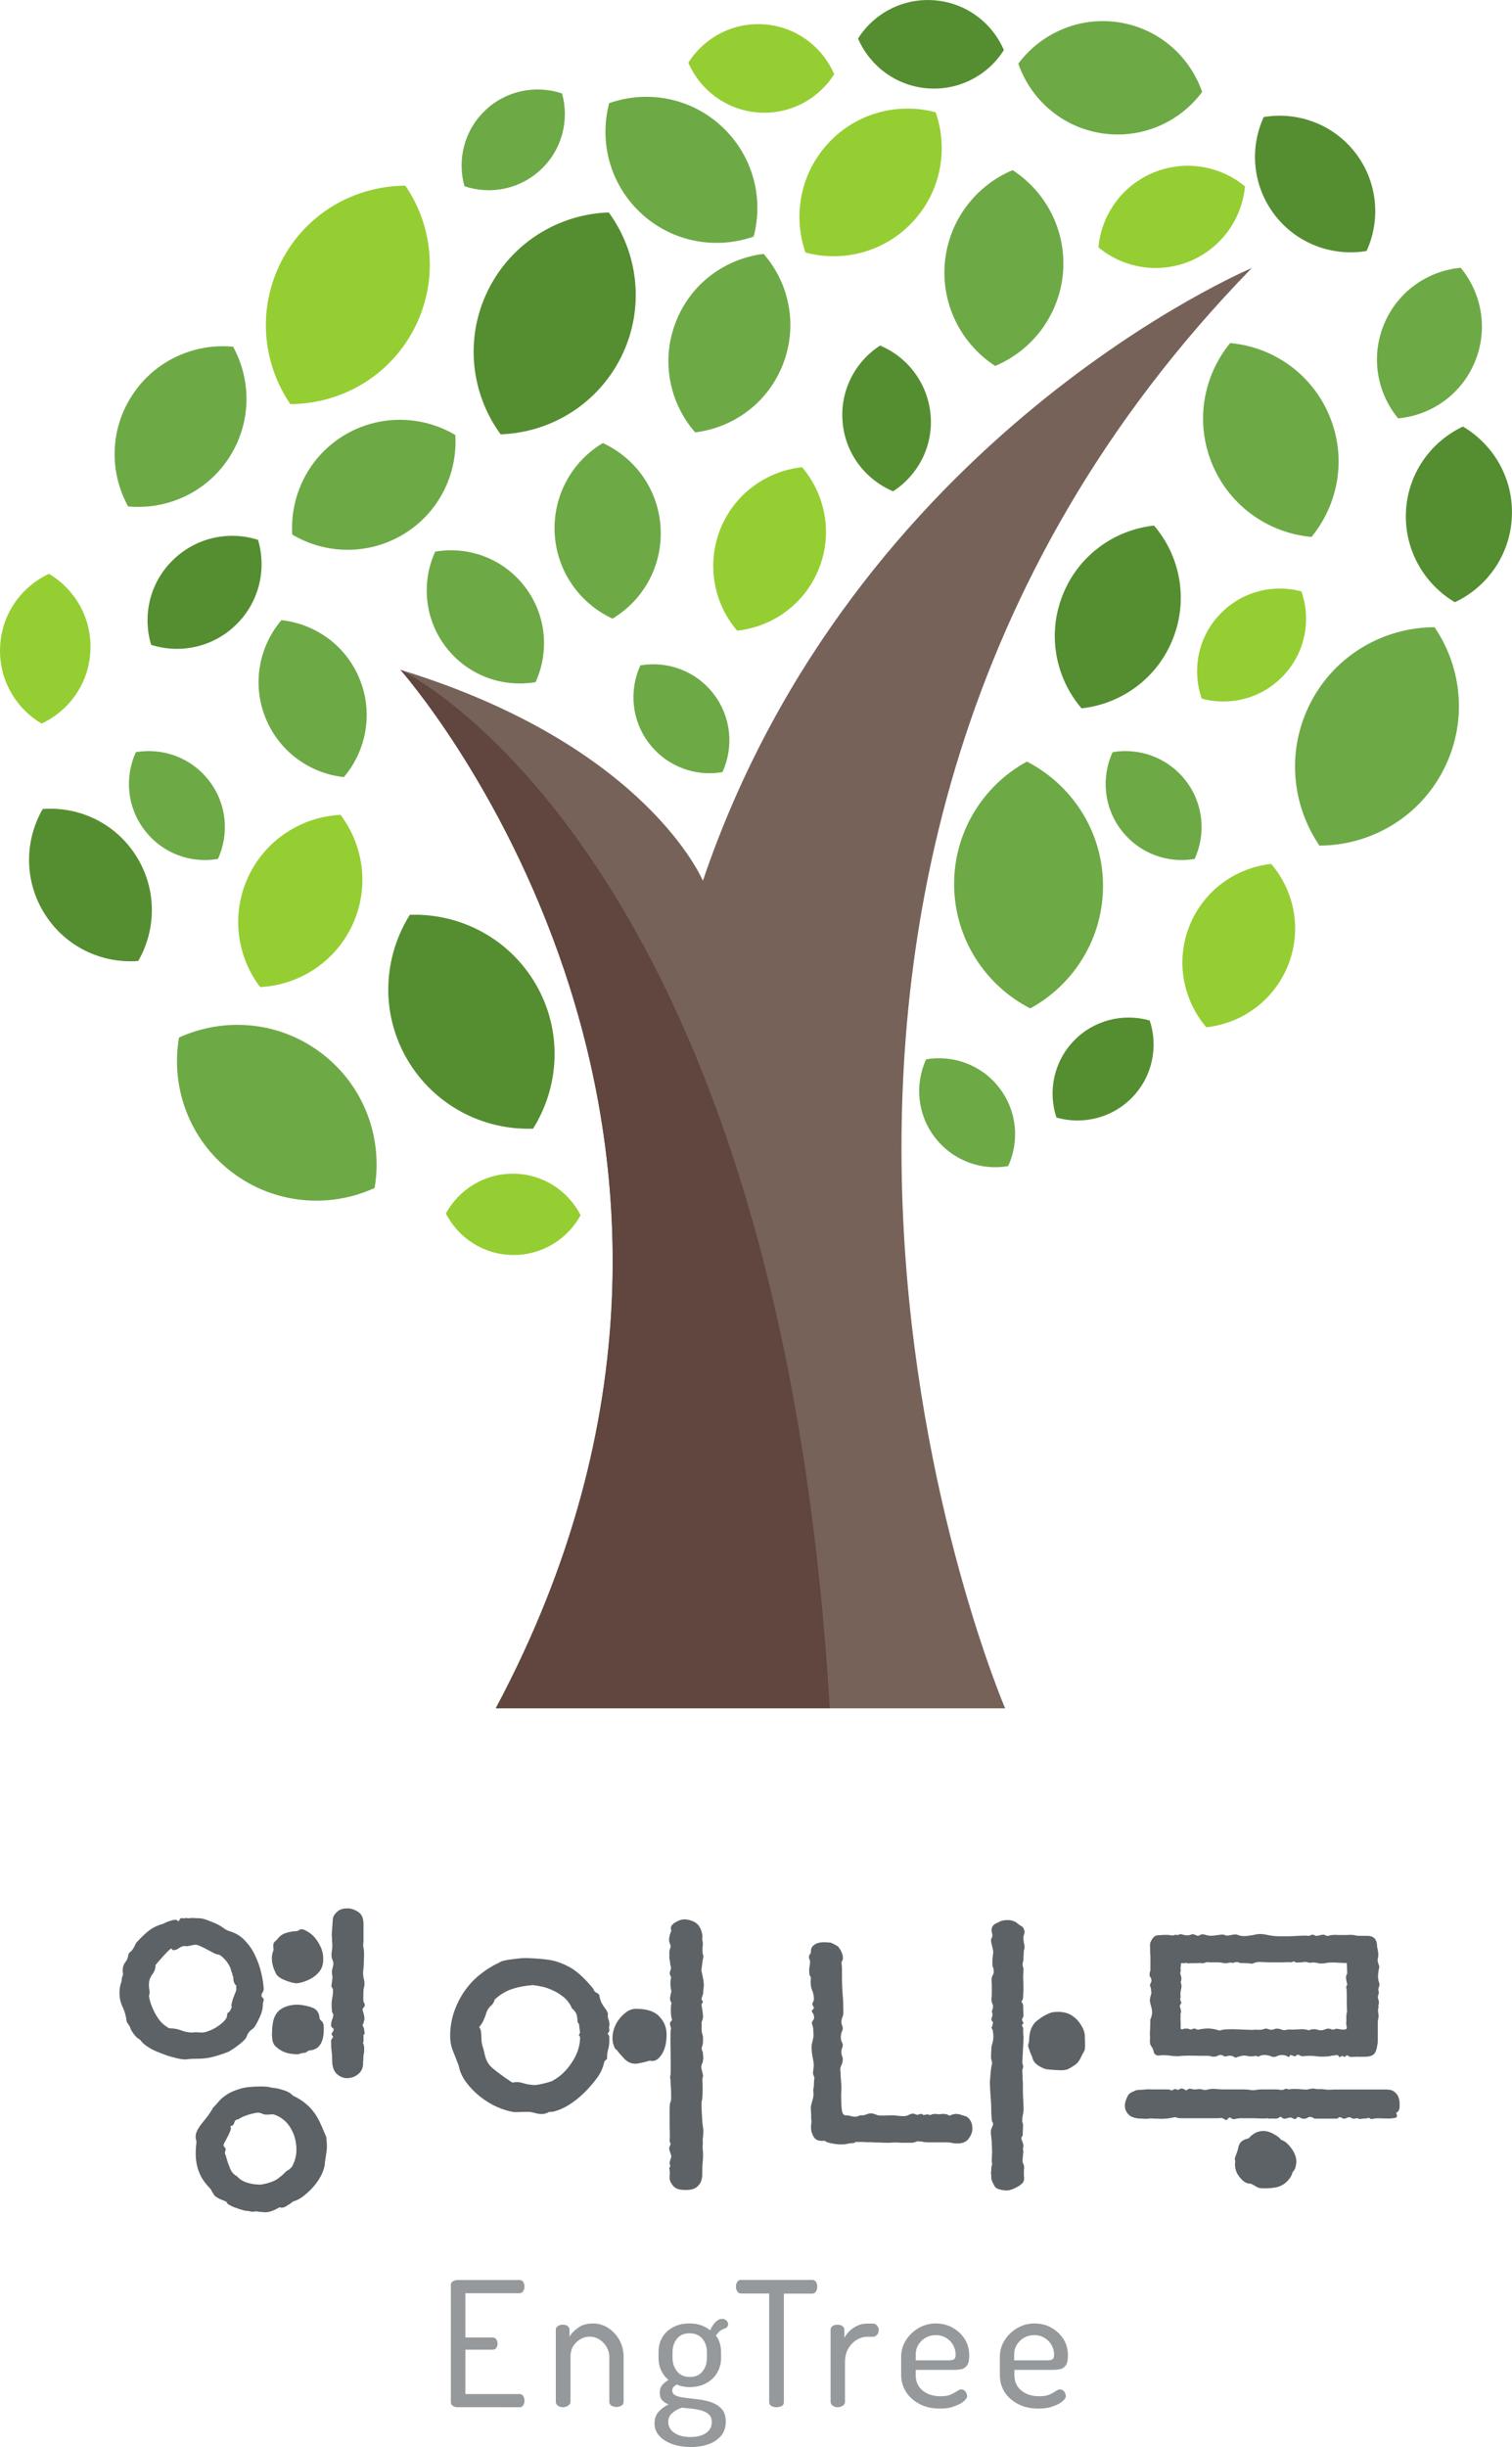 <?xml version="1.0" encoding="utf-8"?>
<!-- Generator: Adobe Illustrator 27.4.0, SVG Export Plug-In . SVG Version: 6.00 Build 0)  -->
<svg version="1.1" xmlns="http://www.w3.org/2000/svg" xmlns:xlink="http://www.w3.org/1999/xlink" x="0px" y="0px"
	 viewBox="0 0 109.06 176.46" style="enable-background:new 0 0 109.06 176.46;" xml:space="preserve">
<style type="text/css">
	.st0{fill:#FFFFFF;}
	.st1{fill:#77625A;}
	.st2{fill:#60463E;}
	.st3{fill:#6DAA46;}
	.st4{fill:#95CE32;}
	.st5{fill:#558E30;}
	.st6{fill:#95999B;}
	.st7{fill:#5C6266;}
	.st8{fill:#5B534F;}
	.st9{fill:#ADADAD;}
</style>
<g id="BACKGROUND">
	<rect x="-88.43" y="-275.99" class="st0" width="500" height="500"/>
</g>
<g id="OBJECTS">
	<g>
		<g>
			<path class="st1" d="M28.88,48.3c0,0,29.27,32.94,6.89,74.89h36.73c0,0-25.54-59.39,17.79-103.86c0,0-28.69,12.05-39.59,44.18
				C50.68,63.5,46.66,53.75,28.88,48.3z"/>
			<path class="st3" d="M20.3,44.72c-1.6,1.88-2.14,4.56-1.16,7.02c0.98,2.46,3.21,4.03,5.66,4.3c1.6-1.88,2.14-4.56,1.16-7.02
				C24.99,46.57,22.76,44.99,20.3,44.72z"/>
			<path class="st5" d="M91.15,8.44c-1.03,2.25-0.81,4.97,0.8,7.07c1.61,2.09,4.19,3,6.62,2.59c1.03-2.25,0.81-4.97-0.8-7.07
				C96.16,8.94,93.58,8.03,91.15,8.44z"/>
			<path class="st5" d="M83.24,37.9c-2.86,0.31-5.46,2.15-6.59,5.01c-1.14,2.86-0.51,5.98,1.36,8.17c2.86-0.31,5.46-2.15,6.59-5.01
				C85.74,43.2,85.11,40.08,83.24,37.9z"/>
			<path class="st3" d="M73.04,12.27c-2.65,1.11-4.61,3.62-4.89,6.68c-0.27,3.06,1.22,5.87,3.63,7.44c2.65-1.11,4.61-3.62,4.89-6.68
				C76.94,16.65,75.45,13.83,73.04,12.27z"/>
			<path class="st3" d="M73.45,4.59c0.89,2.57,3.14,4.58,6.01,5.02c2.88,0.44,5.62-0.79,7.25-2.98c-0.89-2.57-3.14-4.58-6.01-5.02
				C77.82,1.17,75.08,2.41,73.45,4.59z"/>
			<path class="st3" d="M43.94,7.44c-0.74,2.78,0.05,5.86,2.31,7.95c2.26,2.09,5.4,2.62,8.11,1.67c0.74-2.78-0.05-5.86-2.31-7.95
				C49.79,7.02,46.66,6.48,43.94,7.44z"/>
			<path class="st3" d="M80.25,54.24c-0.82,1.79-0.65,3.97,0.64,5.64c1.29,1.67,3.34,2.4,5.28,2.06c0.82-1.79,0.65-3.97-0.64-5.64
				C84.24,54.63,82.19,53.91,80.25,54.24z"/>
			<path class="st3" d="M40.54,6.74C38.67,6.11,36.52,6.51,35,7.96c-1.53,1.45-2.03,3.57-1.5,5.47c1.87,0.63,4.01,0.23,5.54-1.23
				C40.56,10.76,41.07,8.64,40.54,6.74z"/>
			<path class="st3" d="M46.19,47.98c-0.82,1.79-0.65,3.97,0.64,5.64c1.29,1.67,3.34,2.4,5.28,2.06c0.82-1.79,0.65-3.97-0.64-5.64
				C50.19,48.37,48.13,47.65,46.19,47.98z"/>
			<path class="st3" d="M31.39,39.78c-1,2.19-0.79,4.85,0.78,6.89c1.57,2.04,4.08,2.93,6.46,2.52c1-2.19,0.79-4.85-0.78-6.89
				C36.28,40.26,33.77,39.37,31.39,39.78z"/>
			<path class="st4" d="M32.16,87.51c0.9,1.75,2.71,2.97,4.82,2.99c2.11,0.03,3.95-1.14,4.9-2.87c-0.9-1.75-2.71-2.97-4.82-2.99
				C34.95,84.61,33.1,85.78,32.16,87.51z"/>
			<path class="st3" d="M66.8,76.39c-0.82,1.79-0.65,3.97,0.64,5.64c1.29,1.67,3.34,2.4,5.28,2.06c0.82-1.79,0.65-3.97-0.64-5.64
				C70.8,76.78,68.74,76.06,66.8,76.39z"/>
			<path class="st3" d="M9.8,54.24c-0.82,1.79-0.65,3.97,0.64,5.64c1.28,1.67,3.34,2.4,5.28,2.06c0.82-1.79,0.65-3.97-0.64-5.64
				S11.75,53.91,9.8,54.24z"/>
			<path class="st5" d="M3.08,58.34c-1.31,2.27-1.36,5.18,0.14,7.56c1.49,2.38,4.13,3.6,6.75,3.4c1.31-2.27,1.36-5.18-0.14-7.56
				C8.34,59.36,5.7,58.14,3.08,58.34z"/>
			<path class="st5" d="M82.93,73.59c-1.89-0.54-4.02-0.05-5.48,1.47c-1.46,1.52-1.87,3.66-1.25,5.53c1.89,0.54,4.02,0.05,5.48-1.47
				C83.14,77.61,83.55,75.46,82.93,73.59z"/>
			<path class="st5" d="M10.9,46.5c2.09,0.67,4.47,0.18,6.14-1.46c1.67-1.64,2.2-4.01,1.57-6.11c-2.09-0.67-4.47-0.18-6.14,1.46
				C10.79,42.03,10.27,44.39,10.9,46.5z"/>
			<path class="st4" d="M3,52.18c1.99-0.93,3.41-2.89,3.52-5.24c0.12-2.34-1.1-4.44-2.99-5.56c-1.99,0.93-3.41,2.89-3.52,5.24
				C-0.11,48.96,1.11,51.06,3,52.18z"/>
			<path class="st3" d="M44.18,44.61c2.21-1.32,3.62-3.79,3.47-6.54c-0.15-2.75-1.83-5.05-4.17-6.12c-2.21,1.32-3.62,3.79-3.47,6.54
				C40.17,41.24,41.85,43.54,44.18,44.61z"/>
			<path class="st5" d="M104.94,43.43c2.33-1.1,3.99-3.41,4.11-6.16c0.13-2.75-1.31-5.2-3.53-6.51c-2.33,1.1-3.99,3.41-4.11,6.16
				C101.29,39.67,102.73,42.12,104.94,43.43z"/>
			<path class="st3" d="M94.6,38.72c1.95-2.38,2.56-5.73,1.28-8.76c-1.27-3.03-4.09-4.95-7.15-5.22c-1.95,2.38-2.56,5.73-1.28,8.76
				C88.72,36.53,91.54,38.45,94.6,38.72z"/>
			<path class="st4" d="M87.01,74.08c2.56-0.28,4.88-1.92,5.9-4.48c1.02-2.56,0.45-5.35-1.22-7.3c-2.56,0.28-4.88,1.92-5.9,4.48
				C84.78,69.33,85.34,72.12,87.01,74.08z"/>
			<path class="st4" d="M53.17,45.48c2.56-0.28,4.88-1.92,5.9-4.48c1.02-2.56,0.45-5.35-1.22-7.31c-2.56,0.28-4.88,1.92-5.9,4.48
				C50.94,40.74,51.5,43.53,53.17,45.48z"/>
			<path class="st3" d="M74.31,72.72c3.17-1.73,5.3-5.11,5.25-8.97c-0.05-3.86-2.28-7.18-5.49-8.83c-3.17,1.73-5.3,5.11-5.25,8.97
				C68.88,67.75,71.1,71.07,74.31,72.72z"/>
			<path class="st5" d="M36.11,31.32c3.61-0.12,7.03-2.18,8.73-5.65c1.69-3.47,1.2-7.44-0.93-10.35c-3.61,0.12-7.03,2.18-8.73,5.65
				C33.49,24.44,33.98,28.41,36.11,31.32z"/>
			<path class="st4" d="M18.76,71.18c2.78-0.14,5.39-1.77,6.65-4.46c1.26-2.7,0.83-5.74-0.85-7.96c-2.78,0.14-5.39,1.77-6.65,4.46
				S17.08,68.96,18.76,71.18z"/>
			<path class="st3" d="M95.17,60.98c3.61-0.01,7.1-1.95,8.9-5.37c1.8-3.42,1.44-7.4-0.6-10.38c-3.61,0.01-7.1,1.95-8.9,5.37
				C92.77,54.02,93.14,58,95.17,60.98z"/>
			<path class="st4" d="M20.94,29.14c3.61-0.01,7.1-1.95,8.9-5.37c1.8-3.42,1.44-7.4-0.6-10.38c-3.61,0.01-7.1,1.95-8.9,5.37
				C18.54,22.18,18.9,26.16,20.94,29.14z"/>
			<path class="st3" d="M27.02,85.67c0.61-3.56-0.72-7.33-3.78-9.68c-3.06-2.36-7.04-2.67-10.33-1.17
				c-0.61,3.56,0.72,7.33,3.78,9.68C19.75,86.85,23.74,87.17,27.02,85.67z"/>
			<path class="st5" d="M38.45,81.39c1.92-3.06,2.14-7.05,0.21-10.39s-5.49-5.16-9.1-5.03c-1.92,3.06-2.14,7.05-0.21,10.39
				C31.29,79.7,34.84,81.52,38.45,81.39z"/>
			<path class="st4" d="M49.65,4.52c0.85,1.97,2.73,3.41,5.01,3.59c2.28,0.18,4.37-0.95,5.51-2.76c-0.85-1.97-2.73-3.41-5.01-3.59
				C52.88,1.58,50.8,2.71,49.65,4.52z"/>
			<path class="st5" d="M61.89,2.78c0.85,1.97,2.73,3.41,5.01,3.59c2.28,0.18,4.37-0.95,5.51-2.76c-0.85-1.97-2.73-3.41-5.01-3.59
				C65.12-0.16,63.03,0.97,61.89,2.78z"/>
			<path class="st5" d="M64.42,35.43c1.8-1.17,2.91-3.26,2.7-5.54s-1.67-4.15-3.64-4.97c-1.8,1.16-2.91,3.26-2.7,5.54
				C60.98,32.74,62.45,34.6,64.42,35.43z"/>
			<path class="st4" d="M79.23,17.84c1.79,1.48,4.32,1.94,6.61,0.99c2.29-0.96,3.75-3.08,3.96-5.39c-1.79-1.48-4.32-1.94-6.61-0.99
				C80.89,13.41,79.44,15.53,79.23,17.84z"/>
			<path class="st3" d="M100.85,30.17c2.38-0.22,4.55-1.71,5.53-4.07c0.98-2.36,0.5-4.95-1.02-6.79c-2.38,0.22-4.55,1.71-5.53,4.07
				C98.85,25.74,99.33,28.34,100.85,30.17z"/>
			<path class="st4" d="M86.68,50.38c2.07,0.56,4.37-0.02,5.93-1.7c1.56-1.68,1.97-4.01,1.26-6.03c-2.07-0.56-4.37,0.02-5.93,1.7
				C86.38,46.02,85.98,48.36,86.68,50.38z"/>
			<path class="st4" d="M58.1,18.21c2.7,0.73,5.71-0.03,7.74-2.22c2.04-2.19,2.57-5.24,1.65-7.89c-2.7-0.73-5.71,0.03-7.74,2.22
				C57.71,12.52,57.18,15.57,58.1,18.21z"/>
			<path class="st3" d="M21.08,38.55c2.4,1.43,5.5,1.51,8.05-0.04c2.55-1.56,3.89-4.35,3.71-7.14c-2.4-1.43-5.5-1.51-8.05,0.04
				C22.24,32.97,20.91,35.76,21.08,38.55z"/>
			<path class="st3" d="M9.24,36.52c2.78,0.26,5.62-0.98,7.26-3.48c1.64-2.5,1.66-5.59,0.31-8.04c-2.78-0.26-5.62,0.98-7.26,3.48
				C7.9,30.98,7.89,34.07,9.24,36.52z"/>
			<path class="st3" d="M50.14,31.18c2.78-0.34,5.28-2.15,6.35-4.95c1.07-2.79,0.43-5.82-1.41-7.92c-2.78,0.34-5.28,2.15-6.35,4.95
				C47.66,26.05,48.3,29.07,50.14,31.18z"/>
			<path class="st2" d="M35.76,123.18h24.09C56.19,61.1,28.88,48.3,28.88,48.3S58.14,81.24,35.76,123.18z"/>
		</g>
		<g>
			<g>
				<path class="st7" d="M8.79,142.67c0-0.05,0.01-0.1,0.04-0.15c0.03-0.04,0.04-0.1,0.04-0.17c0-0.04,0-0.08-0.01-0.12
					c-0.01-0.04-0.01-0.08-0.01-0.12c0-0.25,0.06-0.45,0.19-0.61s0.19-0.33,0.21-0.5c0.02-0.11,0.08-0.2,0.19-0.28
					c0.11-0.08,0.23-0.28,0.37-0.6c0.28-0.32,0.57-0.6,0.86-0.84c0.29-0.24,0.62-0.41,1-0.52c0.07-0.02,0.14-0.04,0.2-0.08
					s0.12-0.06,0.17-0.08c0.09-0.04,0.2-0.07,0.33-0.11c0.13-0.04,0.23-0.05,0.31-0.05c0.04,0,0.07,0.02,0.11,0.05
					c0.04,0.04,0.07,0.05,0.11,0.05l0.05-0.11c0.04-0.07,0.09-0.11,0.16-0.11c0.04,0,0.07,0,0.09,0.01
					c0.03,0.01,0.06,0.01,0.09,0.01l0.05-0.03c0.04,0,0.08,0,0.13,0.01s0.11,0.01,0.16,0.01c0.04,0,0.07,0,0.09-0.01
					c0.03-0.01,0.06-0.01,0.09-0.01c0.11,0,0.2,0,0.29,0.01c0.09,0.01,0.18,0.01,0.27,0.01c0.14,0,0.33,0.04,0.57,0.13
					c0.24,0.09,0.44,0.17,0.6,0.24c0.21,0.09,0.4,0.2,0.56,0.32c0.16,0.12,0.31,0.2,0.45,0.24c0.42,0.12,0.79,0.34,1.09,0.65
					s0.55,0.66,0.74,1.06c0.19,0.4,0.35,0.81,0.45,1.25c0.11,0.43,0.17,0.84,0.19,1.21c0,0.09-0.03,0.17-0.08,0.25
					c-0.05,0.08-0.08,0.16-0.08,0.23c0,0.05,0.03,0.1,0.08,0.15c0.05,0.04,0.08,0.09,0.08,0.15c0,0.05-0.01,0.1-0.03,0.15
					c-0.02,0.04-0.03,0.1-0.03,0.17c0,0.3-0.07,0.6-0.21,0.9c-0.14,0.3-0.24,0.5-0.29,0.58c-0.09,0.16-0.2,0.29-0.35,0.38
					c-0.14,0.1-0.26,0.28-0.35,0.54c-0.04,0.07-0.11,0.16-0.23,0.27c-0.12,0.11-0.24,0.21-0.39,0.32c-0.14,0.11-0.27,0.2-0.4,0.28
					c-0.12,0.08-0.2,0.13-0.24,0.15c-0.35,0.14-0.71,0.26-1.08,0.36c-0.36,0.1-0.76,0.15-1.18,0.15c-0.3,0-0.54,0.01-0.73,0.04
					s-0.46,0-0.81-0.09c-0.23-0.05-0.47-0.12-0.73-0.21c-0.26-0.09-0.5-0.19-0.74-0.29s-0.46-0.23-0.66-0.37
					c-0.2-0.14-0.36-0.29-0.46-0.45c-0.18-0.09-0.33-0.23-0.46-0.41s-0.22-0.33-0.25-0.44c-0.04-0.11-0.09-0.2-0.16-0.29
					c-0.07-0.09-0.11-0.16-0.11-0.21c-0.04-0.35-0.13-0.69-0.28-1c-0.15-0.31-0.23-0.64-0.23-1c0-0.27,0.03-0.49,0.08-0.66
					C8.76,142.92,8.79,142.78,8.79,142.67z M14.07,146.55c0.09,0,0.18,0,0.27,0.01c0.09,0.01,0.17,0.01,0.24,0.01
					c0.12,0,0.29-0.04,0.5-0.12c0.21-0.08,0.41-0.18,0.6-0.31c0.19-0.12,0.35-0.26,0.49-0.4c0.14-0.14,0.21-0.28,0.21-0.42
					c0-0.09,0.03-0.15,0.08-0.19c0.05-0.04,0.1-0.07,0.13-0.11l0.13-0.29c-0.02-0.02-0.03-0.07-0.03-0.16l0.11-0.43l0.24-0.61v-0.35
					c-0.14-0.11-0.21-0.29-0.21-0.56c0-0.04-0.01-0.07-0.03-0.11c-0.02-0.04-0.03-0.07-0.03-0.11c0-0.04-0.02-0.09-0.05-0.16
					c-0.04-0.07-0.05-0.12-0.05-0.16c-0.02-0.09-0.06-0.2-0.13-0.33c-0.07-0.13-0.16-0.26-0.25-0.37c-0.1-0.12-0.2-0.22-0.31-0.31
					c-0.11-0.09-0.2-0.13-0.29-0.13c-0.05,0-0.15-0.04-0.29-0.11c-0.14-0.07-0.29-0.15-0.45-0.24c-0.16-0.09-0.32-0.17-0.48-0.24
					c-0.16-0.07-0.27-0.11-0.35-0.11c-0.07,0-0.16,0.01-0.28,0.04c-0.12,0.03-0.23,0.05-0.36,0.07c-0.04,0-0.06,0-0.07-0.01
					c-0.01-0.01-0.03-0.01-0.07-0.01c-0.14,0-0.28,0.05-0.42,0.15c-0.14,0.1-0.27,0.15-0.4,0.15c-0.07,0-0.12-0.04-0.16-0.13
					c-0.09,0.05-0.19,0.15-0.32,0.28s-0.25,0.27-0.37,0.4c-0.12,0.13-0.27,0.31-0.45,0.52c0,0.25-0.08,0.48-0.24,0.69
					c-0.16,0.21-0.24,0.46-0.24,0.74c0,0.12,0.01,0.26,0.04,0.41c0.03,0.15,0.01,0.27-0.04,0.36c0.02,0.16,0.06,0.35,0.13,0.56
					c0.07,0.21,0.16,0.42,0.27,0.64c0.11,0.21,0.23,0.41,0.38,0.6c0.15,0.19,0.31,0.33,0.49,0.44c0.04,0.04,0.08,0.07,0.13,0.09
					c0.05,0.03,0.1,0.04,0.13,0.04c0.28,0,0.55,0.05,0.81,0.15c0.26,0.1,0.52,0.15,0.78,0.15c0.04,0,0.07,0,0.09-0.01
					C14.01,146.55,14.04,146.55,14.07,146.55z M19.95,150.59c0.11,0.02,0.3,0.07,0.57,0.16c0.27,0.09,0.47,0.21,0.6,0.37
					c0.97,0.44,1.66,1.16,2.05,2.15c0.04,0.05,0.06,0.11,0.08,0.16c0.02,0.05,0.04,0.12,0.08,0.19c0.04,0.11,0.08,0.2,0.12,0.29
					c0.04,0.09,0.08,0.17,0.09,0.24l0.03,0.4c0.02,0.23,0.01,0.46-0.03,0.7c-0.04,0.24-0.07,0.48-0.11,0.73
					c0,0.21-0.07,0.46-0.2,0.76c-0.13,0.29-0.31,0.57-0.53,0.84c-0.22,0.27-0.47,0.51-0.74,0.73c-0.27,0.22-0.54,0.37-0.81,0.44
					c-0.14,0.11-0.3,0.22-0.48,0.33c-0.18,0.12-0.35,0.15-0.5,0.09c-0.43,0.25-0.77,0.37-1.04,0.36c-0.27-0.01-0.49-0.03-0.66-0.07
					c-0.05,0.02-0.14,0.03-0.27,0.03c-0.07,0-0.14-0.01-0.2-0.03c-0.06-0.02-0.15-0.03-0.25-0.03c-0.04,0-0.13-0.02-0.28-0.07
					c-0.15-0.04-0.31-0.09-0.46-0.15c-0.16-0.05-0.31-0.12-0.44-0.19c-0.13-0.07-0.2-0.13-0.2-0.19c-0.02-0.04-0.07-0.07-0.16-0.11
					c-0.09-0.04-0.19-0.08-0.29-0.12c-0.11-0.04-0.21-0.1-0.32-0.17c-0.11-0.07-0.19-0.17-0.24-0.29c-0.04-0.04-0.07-0.08-0.09-0.15
					c-0.03-0.06-0.06-0.11-0.09-0.15c-0.18-0.18-0.34-0.37-0.49-0.58s-0.27-0.45-0.37-0.72c-0.1-0.27-0.16-0.57-0.19-0.9
					c-0.03-0.34-0.01-0.73,0.04-1.17c0-0.05-0.01-0.11-0.03-0.17c-0.02-0.06-0.03-0.13-0.03-0.2c0-0.18,0.05-0.35,0.15-0.53
					c0.1-0.18,0.22-0.35,0.36-0.52c0.14-0.17,0.28-0.34,0.41-0.52c0.13-0.18,0.24-0.35,0.33-0.53c0.14-0.14,0.29-0.3,0.44-0.48
					c0.15-0.18,0.35-0.34,0.6-0.5c0.25-0.16,0.56-0.29,0.94-0.4c0.38-0.11,0.88-0.16,1.5-0.16c0.19,0,0.38,0.01,0.56,0.04
					C19.56,150.55,19.75,150.57,19.95,150.59z M19.71,152.47c-0.09,0-0.17,0-0.24,0.01s-0.15,0.01-0.24,0.01
					c-0.12,0-0.23-0.02-0.33-0.07s-0.2-0.07-0.31-0.07c-0.07,0-0.14,0.01-0.21,0.03c-0.07,0.02-0.15,0.04-0.24,0.05
					c-0.37,0.11-0.63,0.2-0.77,0.29c-0.14,0.09-0.23,0.13-0.27,0.13c-0.09,0-0.16,0.08-0.21,0.24c-0.05,0.16-0.14,0.23-0.27,0.21
					c0.02,0.05,0.03,0.12,0.03,0.19c0,0.07-0.03,0.16-0.08,0.28s-0.11,0.23-0.17,0.35s-0.12,0.22-0.17,0.32
					c-0.05,0.1-0.09,0.17-0.11,0.23c0,0.05,0.03,0.11,0.08,0.17c0.05,0.06,0.08,0.11,0.08,0.15s-0.01,0.08-0.03,0.13
					c-0.02,0.05-0.03,0.1-0.03,0.13s0.01,0.08,0.04,0.13c0.03,0.05,0.04,0.09,0.04,0.11l0.05,0.19c0.05,0.18,0.13,0.4,0.24,0.68
					c0.11,0.27,0.27,0.46,0.5,0.57c0.18,0.21,0.42,0.37,0.72,0.46c0.3,0.1,0.63,0.15,0.98,0.15c0.27-0.04,0.53-0.1,0.8-0.2
					s0.47-0.22,0.61-0.36c0.11-0.07,0.21-0.16,0.31-0.27c0.1-0.11,0.22-0.2,0.36-0.27l0.19-0.19c0.21-0.39,0.32-0.79,0.32-1.21
					s-0.07-0.8-0.21-1.16c-0.14-0.35-0.34-0.66-0.6-0.92C20.31,152.73,20.03,152.56,19.71,152.47z M21.51,144.56
					c0.44,0.04,0.8,0.12,1.08,0.24c0.27,0.12,0.43,0.36,0.46,0.72c0,0.07,0.05,0.15,0.15,0.23c0.1,0.08,0.15,0.22,0.15,0.41
					c0.04,1.08-0.3,1.65-1.01,1.7c-0.05,0-0.12,0.03-0.19,0.09c-0.07,0.06-0.15,0.09-0.24,0.09c-0.09,0-0.17,0.02-0.25,0.05
					c-0.08,0.04-0.16,0.05-0.25,0.05c-0.05,0-0.18-0.01-0.37-0.03c-0.2-0.02-0.39-0.07-0.6-0.16c-0.2-0.09-0.39-0.22-0.56-0.38
					s-0.25-0.4-0.25-0.7c-0.02-0.09-0.02-0.18-0.01-0.27s0.01-0.18,0.01-0.27s0.01-0.19,0.03-0.29c0.05-0.53,0.25-0.91,0.58-1.14
					C20.57,144.67,21,144.56,21.51,144.56z M23.29,141.61c-0.04,0.21-0.12,0.41-0.27,0.58c-0.14,0.18-0.31,0.32-0.5,0.44
					c-0.2,0.12-0.4,0.21-0.61,0.28s-0.41,0.11-0.58,0.11c-0.25-0.04-0.51-0.11-0.8-0.23c-0.28-0.11-0.49-0.26-0.61-0.44
					c-0.34-0.66-0.4-1.23-0.19-1.73c0-0.07,0-0.13-0.01-0.17c-0.01-0.04-0.01-0.09-0.01-0.15c0-0.12,0.04-0.22,0.11-0.28
					c0.07-0.06,0.12-0.11,0.16-0.15c0.18-0.25,0.4-0.41,0.68-0.49c0.27-0.08,0.51-0.12,0.7-0.12c0.07,0,0.14-0.02,0.2-0.07
					c0.06-0.04,0.12-0.07,0.17-0.07c0.16,0,0.37,0.1,0.64,0.29c0.27,0.2,0.5,0.48,0.69,0.85c0.09,0.16,0.16,0.34,0.21,0.56
					S23.33,141.31,23.29,141.61z M26.16,147.27c0.07,0.12,0.11,0.28,0.11,0.48c0,0.19-0.01,0.31-0.03,0.36s-0.03,0.14-0.03,0.28
					c0,0.07,0,0.13-0.01,0.19c-0.01,0.05-0.01,0.12-0.01,0.21c0,0.32-0.11,0.57-0.33,0.76c-0.22,0.19-0.47,0.29-0.76,0.31
					c-0.28,0.02-0.54-0.08-0.78-0.28c-0.24-0.2-0.36-0.54-0.36-1c0-0.25-0.01-0.47-0.04-0.66c-0.03-0.2-0.04-0.43-0.04-0.72
					c0-0.07,0.02-0.13,0.07-0.19c0.04-0.05,0.07-0.1,0.07-0.13s-0.02-0.07-0.05-0.09c-0.04-0.03-0.05-0.06-0.05-0.09
					c0-0.07,0.02-0.12,0.07-0.16c0.04-0.04,0.07-0.1,0.07-0.19c0-0.05-0.03-0.1-0.09-0.13s-0.09-0.1-0.09-0.19
					c0-0.14,0.03-0.27,0.08-0.4c0.05-0.12,0.08-0.24,0.08-0.34c0-0.05-0.02-0.1-0.05-0.13s-0.05-0.08-0.05-0.13
					c0-0.02,0-0.08-0.01-0.17s-0.01-0.23-0.01-0.41c0-0.09,0.02-0.22,0.05-0.4c0.04-0.18,0.05-0.35,0.05-0.53
					c0-0.07-0.02-0.13-0.07-0.19c-0.04-0.05-0.06-0.11-0.04-0.16l0.08-0.61c-0.02-0.04-0.03-0.11-0.04-0.21
					c-0.01-0.11-0.01-0.18-0.01-0.21l0.11-0.5c0-0.11-0.02-0.21-0.07-0.31c-0.04-0.1-0.07-0.21-0.07-0.33
					c0-0.14,0.01-0.25,0.03-0.33c0.02-0.08,0.03-0.2,0.03-0.36c0-0.09,0-0.16-0.01-0.23c-0.01-0.06-0.01-0.15-0.01-0.25
					c0-0.04,0-0.09-0.01-0.16c-0.01-0.07-0.01-0.13-0.01-0.19l0.08-1.12c0.02-0.16,0.12-0.33,0.31-0.5
					c0.19-0.18,0.46-0.26,0.84-0.24c0.25,0.02,0.49,0.12,0.73,0.29c0.24,0.18,0.35,0.5,0.33,0.98v1.09c0,0.05,0,0.09-0.01,0.12
					c-0.01,0.03-0.01,0.08-0.01,0.15c0,0.09,0.01,0.18,0.03,0.27c0.02,0.09,0.03,0.2,0.03,0.32c0,0.2,0,0.37-0.01,0.52
					c-0.01,0.15-0.01,0.28-0.01,0.39l-0.05,0.45c0,0.21,0.02,0.38,0.05,0.5c0.04,0.12,0.05,0.24,0.05,0.35
					c0,0.09-0.01,0.19-0.04,0.29c-0.03,0.11-0.04,0.26-0.04,0.45v0.5c0,0.04,0.02,0.08,0.05,0.13c0.04,0.05,0.05,0.12,0.05,0.19
					c0,0.05-0.03,0.11-0.08,0.16c-0.05,0.05-0.08,0.1-0.08,0.13s0.03,0.14,0.08,0.31c0.05,0.17,0.07,0.32,0.05,0.46
					c-0.02,0.05-0.04,0.12-0.05,0.19c-0.02,0.07-0.04,0.12-0.08,0.16c0.02,0.05,0.04,0.12,0.08,0.2c0.04,0.08,0.05,0.16,0.05,0.25
					c0,0.02,0,0.04,0.01,0.07c0.01,0.03,0.01,0.06,0.01,0.09s-0.01,0.06-0.04,0.07c-0.03,0.01-0.04,0.03-0.04,0.07V147.27z"/>
				<path class="st7" d="M43.96,146.07c-0.02,0.04-0.03,0.08-0.03,0.13c0,0.04,0,0.07,0.01,0.09c0.01,0.03,0.01,0.06,0.01,0.09
					c0,0.11-0.04,0.2-0.13,0.27c0.09,0.09,0.13,0.18,0.13,0.27c0,0.09,0,0.18,0,0.27c0,0.2-0.03,0.4-0.09,0.61s-0.08,0.42-0.07,0.64
					c0,0.04-0.03,0.07-0.09,0.11c-0.06,0.04-0.1,0.09-0.12,0.16c-0.09,0.41-0.26,0.79-0.52,1.14c-0.26,0.35-0.56,0.71-0.92,1.06
					s-0.73,0.65-1.12,0.89s-0.78,0.4-1.17,0.49c-0.12-0.02-0.25,0-0.37,0.07c-0.12,0.06-0.27,0.09-0.42,0.09
					c-0.16,0-0.32-0.03-0.49-0.08c-0.17-0.05-0.34-0.08-0.52-0.08c-0.16,0-0.32,0-0.48,0.01s-0.31,0.01-0.45,0.01
					c-0.41-0.05-0.83-0.18-1.26-0.37c-0.43-0.19-0.84-0.44-1.22-0.74s-0.71-0.64-1-1.02s-0.47-0.79-0.56-1.24
					c-0.14-0.37-0.28-0.72-0.41-1.04c-0.13-0.32-0.2-0.68-0.2-1.09c0-0.58,0.09-1.15,0.27-1.69c0.18-0.54,0.43-1.04,0.74-1.5
					c0.32-0.46,0.69-0.87,1.13-1.22c0.43-0.35,0.91-0.65,1.42-0.88c0.05-0.05,0.16-0.1,0.31-0.13c0.15-0.04,0.32-0.07,0.5-0.09
					s0.37-0.05,0.56-0.07s0.35-0.03,0.49-0.03c0.18,0,0.41,0.01,0.7,0.03c0.29,0.02,0.58,0.04,0.86,0.08
					c0.51,0.05,1.04,0.23,1.59,0.52c0.55,0.29,1.13,0.82,1.75,1.58c0.04,0.14,0.12,0.24,0.25,0.3c0.13,0.06,0.2,0.14,0.2,0.23
					c0.04,0.28,0.15,0.54,0.33,0.78c0.19,0.24,0.28,0.42,0.28,0.54c0,0.04,0,0.06-0.01,0.07s-0.01,0.02-0.01,0.04
					c0,0.04,0.02,0.11,0.05,0.23C43.94,145.72,43.96,145.88,43.96,146.07z M38.67,150.35c0.04,0,0.12-0.01,0.25-0.04
					c0.13-0.03,0.27-0.06,0.41-0.09c0.14-0.04,0.27-0.07,0.38-0.11c0.12-0.04,0.17-0.06,0.17-0.08c0.53-0.28,0.99-0.72,1.38-1.32
					c0.39-0.59,0.58-1.19,0.58-1.79c0-0.04-0.01-0.07-0.04-0.09c-0.03-0.03-0.04-0.06-0.04-0.09c0-0.02,0.03-0.07,0.08-0.16
					l-0.08-0.64c-0.07-0.04-0.11-0.12-0.11-0.24c0-0.19-0.03-0.35-0.08-0.48c-0.05-0.12-0.16-0.26-0.32-0.4
					c-0.12-0.3-0.31-0.55-0.54-0.76c-0.24-0.2-0.5-0.37-0.77-0.5c-0.27-0.13-0.54-0.23-0.81-0.29c-0.27-0.06-0.5-0.1-0.69-0.12
					c-0.51,0.04-1,0.12-1.46,0.27c-0.46,0.14-0.89,0.4-1.3,0.77c-0.04,0.18-0.12,0.33-0.27,0.45c-0.14,0.12-0.25,0.28-0.32,0.48
					c-0.05,0.18-0.12,0.36-0.2,0.54c-0.08,0.19-0.19,0.36-0.33,0.52c0.07,0.09,0.12,0.19,0.13,0.3c0.02,0.12,0.03,0.24,0.03,0.39
					c0,0.28,0.03,0.52,0.09,0.7c0.06,0.19,0.12,0.4,0.17,0.65c0.09,0.39,0.28,0.7,0.57,0.94c0.29,0.24,0.62,0.48,0.97,0.73
					c0.04,0.02,0.12,0.07,0.24,0.16c0.12,0.09,0.2,0.13,0.24,0.13c0.16-0.04,0.3-0.04,0.41-0.03c0.11,0.02,0.23,0.04,0.36,0.08
					c0.12,0.04,0.25,0.07,0.39,0.09S38.48,150.37,38.67,150.35z M48.08,146.71c0,0.58-0.11,1.05-0.32,1.39
					c-0.21,0.34-0.44,0.52-0.69,0.52c-0.04,0-0.07,0-0.11-0.01c-0.04-0.01-0.07-0.01-0.11-0.01c-0.16,0.05-0.3,0.09-0.43,0.12
					c-0.12,0.03-0.24,0.05-0.35,0.07c-0.11,0.02-0.19,0.03-0.24,0.03c-0.3,0-0.57-0.12-0.8-0.36c-0.23-0.24-0.42-0.46-0.56-0.65
					c-0.07-0.04-0.12-0.09-0.15-0.17c-0.03-0.08-0.06-0.16-0.09-0.25c-0.07-0.28-0.07-0.58,0-0.88c0.07-0.3,0.19-0.57,0.36-0.81
					c0.17-0.24,0.36-0.44,0.58-0.6c0.22-0.16,0.46-0.24,0.7-0.24c0.8,0,1.36,0.19,1.69,0.56C47.91,145.78,48.08,146.21,48.08,146.71
					z M50.73,148.44c-0.02,0.09-0.03,0.16-0.03,0.2s-0.02,0.09-0.05,0.15c-0.07,0.16-0.09,0.3-0.05,0.41
					c0.04,0.12,0.06,0.23,0.08,0.33c0.04,0.12,0.04,0.22,0,0.29c-0.02,0.05-0.02,0.16-0.01,0.31c0.01,0.15,0.01,0.31,0.01,0.49
					c0,0.18,0,0.35-0.01,0.5c-0.01,0.16-0.02,0.28-0.04,0.35c-0.02,0.04-0.03,0.12-0.03,0.27s0,0.3,0.01,0.46
					c0.01,0.17,0.02,0.33,0.03,0.48c0.01,0.15,0.01,0.23,0.01,0.25c0.02,0.2,0.04,0.34,0.05,0.44c0.02,0.1,0.03,0.19,0.03,0.28
					c0,0.09,0,0.19-0.01,0.31c-0.01,0.12-0.02,0.24-0.04,0.36c0.02,0.09,0.02,0.18,0.01,0.27c-0.01,0.09-0.01,0.2-0.01,0.32
					c0.04,0.34,0.04,0.65,0.01,0.93c-0.03,0.28-0.04,0.63-0.04,1.04c0,0.12-0.02,0.25-0.07,0.38c-0.04,0.13-0.12,0.26-0.23,0.37
					c-0.11,0.12-0.25,0.2-0.44,0.25c-0.19,0.05-0.43,0.06-0.73,0.03c-0.28-0.02-0.5-0.12-0.65-0.31c-0.15-0.19-0.23-0.36-0.23-0.52
					c0-0.09,0-0.18,0.01-0.28c0.01-0.1,0-0.21-0.01-0.33c-0.04-0.09-0.03-0.15,0.01-0.19c0.04-0.04,0.05-0.1,0.01-0.19
					c-0.04-0.09-0.02-0.21,0.04-0.36s0.08-0.26,0.04-0.33c-0.05-0.14-0.09-0.27-0.12-0.37s-0.01-0.19,0.04-0.27
					c0.05-0.11,0.06-0.18,0.03-0.23c-0.04-0.04-0.05-0.11-0.05-0.2c0.02-0.23,0.02-0.45,0.01-0.66c-0.01-0.21-0.01-0.43-0.01-0.64
					c0-0.05,0-0.15,0-0.29s0-0.29,0-0.45s0-0.31,0.01-0.45s0.03-0.24,0.07-0.29c0.02-0.05,0.03-0.16,0.03-0.32s0-0.34-0.01-0.53
					c-0.01-0.19-0.02-0.38-0.03-0.56c-0.01-0.18-0.02-0.29-0.04-0.35c0.04-0.11,0.05-0.34,0.05-0.7c0-0.36,0-0.74-0.01-1.14
					c-0.01-0.4-0.01-0.77-0.01-1.1c0-0.34,0.02-0.53,0.05-0.58c-0.04-0.09-0.06-0.18-0.08-0.28c-0.02-0.1,0.02-0.19,0.11-0.28
					c0.04,0,0.04-0.03,0.03-0.08c-0.02-0.05-0.03-0.1-0.03-0.13c-0.02-0.05-0.03-0.13-0.04-0.23c-0.01-0.1-0.01-0.2-0.01-0.32
					s0-0.22,0.01-0.31c0.01-0.09,0.02-0.15,0.04-0.19c-0.09-0.14-0.12-0.27-0.11-0.39c0.02-0.12,0.04-0.24,0.08-0.38
					c0.02-0.04,0.01-0.15-0.03-0.35c-0.04-0.19-0.03-0.45,0.03-0.77c-0.11-0.14-0.13-0.28-0.07-0.42c0.06-0.14,0.08-0.27,0.04-0.37
					c-0.04-0.09-0.05-0.17-0.05-0.25c0-0.08-0.02-0.18-0.05-0.31v-0.27c0-0.07,0-0.14,0-0.2c0-0.06,0.01-0.11,0.03-0.15
					c0.02-0.05,0.04-0.11,0.05-0.17c0.02-0.06,0.02-0.11,0-0.15c-0.09-0.2-0.12-0.37-0.09-0.53c0.03-0.16,0.07-0.31,0.12-0.45
					c0.04-0.04,0.04-0.07,0.03-0.09c-0.02-0.03-0.03-0.06-0.03-0.09c0-0.14,0.02-0.23,0.05-0.25c0.04-0.03,0.07-0.07,0.11-0.12
					c0.04-0.05,0.17-0.13,0.41-0.24s0.51-0.11,0.81-0.03c0.3,0.09,0.52,0.23,0.65,0.42c0.13,0.2,0.22,0.44,0.25,0.74
					c-0.02,0.12-0.02,0.24,0,0.33c0.02,0.1,0.03,0.19,0.03,0.28c-0.02,0.05-0.03,0.17-0.03,0.36c0,0.19,0.01,0.3,0.03,0.33
					c0.04,0.09,0.04,0.19,0.01,0.31c-0.03,0.12-0.07,0.4-0.12,0.86c0.14,0.58,0.2,0.98,0.17,1.18c-0.03,0.2-0.04,0.33-0.04,0.39
					c0,0.09-0.02,0.19-0.07,0.29c-0.04,0.11-0.06,0.19-0.04,0.24c0.09,0.11,0.11,0.19,0.05,0.24c-0.05,0.05-0.07,0.12-0.05,0.19
					c0.04,0.25,0.07,0.46,0.09,0.64c0.03,0.18,0,0.35-0.09,0.53v0.58c0,0.11,0.02,0.21,0.05,0.31c0.04,0.1,0.05,0.2,0.05,0.31
					s0,0.21-0.01,0.32c-0.01,0.11-0.03,0.2-0.07,0.29c-0.02,0.02-0.02,0.07-0.01,0.15c0.01,0.08,0.03,0.15,0.07,0.2L50.73,148.44z"
					/>
				<path class="st7" d="M58.49,142.59c-0.07-0.07-0.11-0.19-0.12-0.34s0-0.28,0.01-0.37c0.04-0.18,0.05-0.32,0.05-0.42
					c0-0.05-0.01-0.11-0.04-0.16c-0.03-0.05-0.04-0.11-0.04-0.16c0-0.09,0.02-0.16,0.07-0.21c0.04-0.05,0.07-0.11,0.07-0.16
					c0-0.04,0-0.09,0.01-0.17c0.01-0.08,0.04-0.16,0.11-0.24c0.06-0.08,0.16-0.15,0.29-0.21c0.13-0.06,0.31-0.09,0.54-0.09
					c0.09,0,0.16,0,0.23,0.01s0.13,0.01,0.2,0.01c0.04,0,0.11,0.03,0.21,0.08c0.11,0.05,0.23,0.12,0.37,0.21l0.19,0.27
					c0.04,0.07,0.07,0.16,0.11,0.27c0.04,0.11,0.05,0.2,0.05,0.29s-0.02,0.15-0.05,0.19c-0.04,0.04-0.05,0.1-0.05,0.19
					c0.02,0.14,0.03,0.29,0.03,0.44c0,0.15,0,0.3,0,0.44c0,0.53,0.02,0.99,0.05,1.37c0.04,0.38,0.05,0.83,0.05,1.34
					c0,0.09-0.02,0.19-0.07,0.29c-0.04,0.11-0.07,0.22-0.07,0.35c0,0.09,0.02,0.17,0.05,0.25c0.04,0.08,0.05,0.15,0.05,0.2
					c0,0.07-0.02,0.16-0.07,0.25c-0.04,0.1-0.07,0.22-0.07,0.36c0,0.18,0.02,0.31,0.07,0.38c0.04,0.08,0.07,0.15,0.07,0.2
					c0,0.09-0.02,0.17-0.05,0.25c-0.04,0.08-0.05,0.18-0.05,0.3c0,0.11,0.02,0.2,0.05,0.28c0.04,0.08,0.05,0.14,0.05,0.17
					c0,0.18-0.03,0.33-0.09,0.45c-0.06,0.12-0.09,0.23-0.09,0.32c0,0.05,0,0.11,0.01,0.16c0.01,0.05,0.01,0.1,0.01,0.13
					c0,0.14,0.01,0.32,0.03,0.53s0.03,0.39,0.03,0.53c0,0.07,0,0.16-0.01,0.27c-0.01,0.11-0.01,0.2-0.01,0.29
					c0,0.3,0.01,0.61,0.04,0.93c0.03,0.32,0.12,0.48,0.28,0.48c0.12,0,0.25,0.02,0.37,0.05c0.12,0.04,0.22,0.05,0.29,0.05
					c0.12,0,0.21-0.02,0.27-0.05c0.05-0.04,0.14-0.05,0.27-0.05c0.11,0,0.21-0.02,0.31-0.07c0.1-0.04,0.2-0.07,0.31-0.07
					c0.12,0,0.24,0.03,0.35,0.08c0.11,0.05,0.24,0.08,0.4,0.08c0.21,0,0.36,0,0.45-0.01c0.09-0.01,0.2-0.01,0.35-0.01
					c0.14,0,0.27,0.01,0.37,0.03c0.11,0.02,0.26,0.03,0.45,0.03c0.14,0,0.27-0.03,0.37-0.09c0.11-0.06,0.21-0.09,0.32-0.09
					c0.05,0,0.1,0.01,0.15,0.04c0.04,0.03,0.09,0.04,0.15,0.04c0.04,0,0.08-0.01,0.13-0.03c0.05-0.02,0.11-0.03,0.16-0.03
					s0.1,0.03,0.13,0.08c0.04,0,0.1-0.01,0.19-0.03c0.09-0.02,0.16-0.02,0.21,0c0.05,0.04,0.12,0.04,0.2,0
					c0.08-0.04,0.16-0.05,0.25-0.05c0.04,0,0.08,0,0.13,0.01s0.1,0.01,0.13,0.01c0.07,0,0.13,0,0.19-0.01s0.11-0.01,0.16-0.01
					c0.18,0,0.32,0.04,0.43,0.13c0.09-0.04,0.17-0.07,0.24-0.09s0.14-0.04,0.21-0.04c0.14,0,0.26,0.02,0.35,0.05
					c0.09,0.04,0.2,0.07,0.35,0.11c0.14,0.04,0.27,0.15,0.37,0.33c0.11,0.19,0.15,0.41,0.13,0.68c-0.02,0.21-0.11,0.42-0.28,0.64
					c-0.17,0.21-0.43,0.32-0.78,0.32c-0.14,0-0.28-0.01-0.41-0.04c-0.13-0.03-0.28-0.04-0.44-0.04h-1.28
					c-0.11,0-0.21-0.01-0.32-0.03c-0.11-0.02-0.26-0.04-0.45-0.05c-0.14,0.07-0.3,0.11-0.48,0.11c-0.18,0-0.35,0-0.5,0
					c-0.11,0-0.21,0-0.32-0.01c-0.11-0.01-0.2-0.01-0.29-0.01c-0.09,0-0.18,0-0.28,0.01c-0.1,0.01-0.19,0.01-0.28,0.01
					c-0.14,0-0.27,0-0.37-0.01c-0.11-0.01-0.23-0.01-0.37-0.01c-0.11,0-0.2,0-0.29-0.01c-0.09-0.01-0.2-0.01-0.35-0.01
					c-0.09,0-0.17,0-0.24-0.01s-0.14-0.01-0.21-0.01h-0.48c-0.05,0.05-0.1,0.08-0.13,0.08c-0.14,0-0.29,0.02-0.44,0.05
					c-0.15,0.04-0.31,0.05-0.49,0.05c-0.16,0-0.37-0.02-0.64-0.07s-0.44-0.11-0.53-0.2c-0.37,0.05-0.63-0.03-0.77-0.25
					c-0.14-0.22-0.21-0.45-0.21-0.68c0-0.05,0-0.11,0-0.16c0-0.05,0.01-0.12,0.03-0.21c0-0.07,0-0.14-0.01-0.21
					c-0.01-0.07-0.01-0.14-0.01-0.21c0-0.14,0-0.25-0.01-0.33c-0.01-0.08-0.01-0.16-0.01-0.25c-0.02-0.09,0.01-0.25,0.08-0.49
					c0.07-0.24,0.11-0.42,0.11-0.54c0-0.05,0-0.11-0.01-0.17c-0.01-0.06-0.01-0.13-0.01-0.2c0.04-0.12,0.05-0.26,0.05-0.4
					c0-0.14,0.01-0.27,0.03-0.4c0-0.07-0.02-0.14-0.05-0.2c-0.04-0.06-0.05-0.13-0.05-0.2c0-0.04,0.01-0.12,0.03-0.25
					c0.02-0.13,0.03-0.22,0.03-0.25c0-0.16-0.03-0.36-0.08-0.6c-0.05-0.24-0.08-0.49-0.08-0.76c0-0.11,0.02-0.25,0.07-0.42
					c0.04-0.18,0.07-0.31,0.07-0.4c0-0.07,0-0.15-0.01-0.23c-0.01-0.08-0.01-0.16-0.01-0.23c0-0.07-0.02-0.15-0.05-0.25
					c-0.04-0.1-0.05-0.17-0.05-0.23c0-0.04,0.03-0.08,0.08-0.15c0.05-0.06,0.08-0.13,0.08-0.2c0-0.14-0.03-0.24-0.08-0.31
					c-0.05-0.06-0.08-0.12-0.08-0.17c0-0.04,0.02-0.07,0.07-0.11c0.04-0.04,0.07-0.07,0.07-0.11s-0.01-0.08-0.04-0.12
					c-0.03-0.04-0.05-0.09-0.07-0.15c0-0.04,0.01-0.08,0.04-0.13c0.03-0.05,0.05-0.11,0.07-0.16c0.02-0.12,0-0.32-0.07-0.6
					C58.47,143.34,58.45,143,58.49,142.59z M72.86,138.47c0.21,0.04,0.38,0.1,0.49,0.2c0.12,0.1,0.23,0.18,0.36,0.25
					c0.04,0.02,0.08,0.07,0.12,0.15c0.04,0.08,0.07,0.16,0.07,0.25c0,0.07-0.01,0.14-0.04,0.2c-0.03,0.06-0.04,0.13-0.04,0.2
					c0,0.14,0.01,0.28,0.04,0.41s0.04,0.24,0.04,0.33c0,0.04-0.01,0.08-0.03,0.13c-0.02,0.05-0.03,0.12-0.03,0.21
					c0,0.07,0,0.15-0.01,0.23c-0.01,0.08-0.01,0.16-0.01,0.25c0,0.07-0.01,0.13-0.03,0.19c-0.02,0.05-0.03,0.12-0.03,0.21
					c0,0.05,0.01,0.11,0.03,0.16c0.02,0.05,0.03,0.12,0.03,0.19c0,0.09,0,0.17-0.01,0.25c-0.01,0.08-0.01,0.15-0.01,0.2
					c0,0.14,0,0.29,0.01,0.44c0.01,0.15,0.01,0.32,0.01,0.52c0,0.05,0,0.13-0.01,0.24c-0.01,0.11-0.01,0.2-0.01,0.29
					c0,0.16-0.04,0.28-0.13,0.37c0.09,0.11,0.13,0.21,0.13,0.32c0,0.12,0,0.26,0.01,0.4c0.01,0.14,0.01,0.25,0.01,0.32
					c0,0.04-0.02,0.08-0.05,0.13c-0.04,0.05-0.05,0.1-0.05,0.13c0,0.05,0.02,0.1,0.05,0.15c0.04,0.04,0.05,0.08,0.05,0.12
					c0,0.02-0.02,0.04-0.05,0.05c-0.04,0.02-0.05,0.04-0.05,0.08s0.01,0.08,0.04,0.12c0.03,0.04,0.04,0.08,0.04,0.12
					c0,0.14,0,0.25,0,0.32c0,0.07,0.01,0.17,0.03,0.29l-0.05,1.04c0,0.04,0,0.1-0.01,0.19c-0.01,0.09-0.01,0.14-0.01,0.16
					c0,0.07,0,0.14-0.01,0.21c-0.01,0.07-0.01,0.14-0.01,0.21c0,0.05,0.01,0.11,0.03,0.17c0.02,0.06,0.03,0.12,0.03,0.17
					c0,0.04-0.01,0.08-0.03,0.13c-0.02,0.05-0.03,0.11-0.03,0.16c0,0.04,0,0.1,0.01,0.19c0.01,0.09,0.01,0.18,0.01,0.28
					s0,0.19,0.01,0.27c0.01,0.08,0.01,0.13,0.01,0.15c0,0.05,0,0.17,0,0.35s0,0.37,0.01,0.57c0.01,0.2,0.02,0.4,0.03,0.6
					c0.01,0.2,0.01,0.33,0.01,0.4c0,0.09-0.02,0.21-0.05,0.37c-0.04,0.16-0.05,0.31-0.05,0.45c0,0.04,0.01,0.08,0.03,0.12
					s0.03,0.08,0.03,0.12c0,0.14,0,0.27-0.01,0.4s-0.01,0.24-0.01,0.35c0,0.04-0.02,0.08-0.05,0.12c-0.04,0.04-0.05,0.08-0.05,0.12
					c0,0.05,0.02,0.13,0.07,0.24c0.04,0.11,0.07,0.2,0.07,0.27c0,0.04,0,0.08,0,0.12s-0.01,0.08-0.03,0.12l0.03,0.21l-0.05,0.58
					c-0.02,0.11,0,0.2,0.04,0.29c0.04,0.09,0.07,0.17,0.07,0.24c0,0.05,0,0.12-0.01,0.2c-0.01,0.08-0.01,0.17-0.01,0.28
					c0,0.07,0,0.13,0.01,0.19c0.01,0.05,0.01,0.11,0.01,0.16c0,0.16-0.05,0.28-0.15,0.37c-0.1,0.09-0.19,0.16-0.28,0.21
					c-0.34,0.19-0.61,0.29-0.82,0.29c-0.18,0-0.36-0.03-0.54-0.08c-0.19-0.05-0.31-0.14-0.36-0.27c-0.04-0.05-0.08-0.15-0.15-0.29
					s-0.08-0.29-0.07-0.45c0-0.04,0-0.07-0.01-0.09c-0.01-0.03-0.01-0.05-0.01-0.07c0-0.02,0-0.06,0.01-0.12
					c0.01-0.06,0.01-0.13,0.01-0.2s0.01-0.14,0.03-0.2c0.02-0.06,0.03-0.12,0.03-0.17c0-0.07-0.01-0.11-0.03-0.13l0.03-0.72
					l-0.03-0.74c0-0.05-0.01-0.15-0.03-0.31c-0.02-0.15-0.03-0.28-0.03-0.38c0-0.12,0.03-0.23,0.08-0.33
					c0.05-0.1,0.08-0.18,0.08-0.25c0-0.07-0.03-0.13-0.08-0.19c-0.02-0.14-0.03-0.28-0.04-0.42c-0.01-0.14-0.01-0.27-0.01-0.37
					c0-0.05,0-0.18-0.01-0.38c-0.01-0.2-0.02-0.42-0.04-0.65c-0.02-0.23-0.03-0.44-0.04-0.64c-0.01-0.19-0.01-0.31-0.01-0.34
					c0-0.02,0-0.08,0.01-0.17c0.01-0.1,0.02-0.21,0.03-0.35s0.02-0.27,0.04-0.42c0.02-0.15,0.04-0.29,0.08-0.41
					c0-0.09-0.01-0.17-0.04-0.25c-0.03-0.08-0.04-0.16-0.04-0.25l0.03-0.66c0-0.07,0.02-0.17,0.07-0.31
					c0.04-0.13,0.07-0.3,0.07-0.49c0-0.12-0.01-0.25-0.03-0.37c-0.02-0.12-0.05-0.2-0.11-0.24c0.02-0.04,0.04-0.1,0.07-0.19
					c0.03-0.09,0.04-0.17,0.04-0.24c-0.07-0.07-0.11-0.13-0.11-0.19c0-0.04,0.01-0.09,0.04-0.17c0.03-0.08,0.04-0.16,0.04-0.25
					c-0.05-0.09-0.06-0.19-0.01-0.29c0.04-0.11,0.06-0.21,0.04-0.32c-0.04-0.09-0.06-0.16-0.08-0.21c-0.02-0.05-0.03-0.14-0.03-0.27
					c0.02-0.12,0.03-0.28,0.03-0.46c0-0.19,0-0.32,0-0.41c0-0.07,0-0.16-0.01-0.25c-0.01-0.1-0.01-0.19-0.01-0.28
					s0.03-0.18,0.08-0.27c0.05-0.09,0.08-0.18,0.08-0.27c0-0.14-0.02-0.24-0.05-0.31c-0.04-0.06-0.05-0.15-0.05-0.28
					c0-0.21,0.01-0.39,0.03-0.53c0.02-0.14,0.03-0.26,0.03-0.34c0-0.05-0.03-0.18-0.08-0.37c-0.05-0.19-0.08-0.35-0.08-0.45
					c0-0.04,0.02-0.08,0.05-0.15c0.04-0.06,0.05-0.12,0.05-0.17c0-0.07-0.01-0.14-0.03-0.2c-0.02-0.06-0.03-0.13-0.03-0.2
					c0-0.25,0.15-0.43,0.46-0.54C72.23,138.48,72.54,138.44,72.86,138.47z M75.57,149.23c-0.2-0.02-0.42-0.11-0.68-0.28
					c-0.26-0.17-0.4-0.38-0.44-0.62c-0.05-0.11-0.1-0.22-0.15-0.35c-0.04-0.12-0.09-0.27-0.15-0.45l0.08-0.35
					c0-0.27,0.03-0.5,0.09-0.72c0.06-0.21,0.17-0.42,0.33-0.61c0.09-0.09,0.24-0.21,0.46-0.36c0.22-0.15,0.48-0.28,0.78-0.38
					c0.34-0.04,0.6-0.04,0.8,0c0.23,0.04,0.44,0.11,0.62,0.23s0.35,0.26,0.49,0.44s0.25,0.36,0.33,0.54
					c0.08,0.19,0.12,0.36,0.12,0.52c0,0.09,0,0.24,0.01,0.46s0,0.38-0.01,0.46s-0.05,0.16-0.09,0.23c-0.04,0.06-0.09,0.16-0.15,0.28
					c-0.12,0.28-0.27,0.49-0.45,0.62c-0.18,0.13-0.35,0.23-0.5,0.31c-0.16,0.07-0.35,0.1-0.58,0.09
					C76.27,149.29,75.96,149.27,75.57,149.23z"/>
				<path class="st7" d="M91.3,152.77c-0.27,0-0.48,0-0.64-0.01c-0.16-0.01-0.28-0.01-0.36-0.01c-0.08,0-0.13,0-0.15,0
					s-0.04,0-0.05,0c-0.19,0-0.38,0-0.54,0c-0.17,0-0.32,0.02-0.46,0.05c-0.12,0.04-0.22,0.02-0.29-0.05
					c-0.07-0.07-0.14-0.07-0.21,0c-0.09,0.12-0.16,0.16-0.21,0.12s-0.12-0.08-0.21-0.12c-0.05-0.02-0.12-0.02-0.19-0.01
					c-0.07,0.01-0.13,0.01-0.19,0.01h-2.28c-0.14,0-0.27,0-0.38,0c-0.12,0-0.24-0.03-0.36-0.08c-0.34,0.07-0.58,0.11-0.74,0.11
					c-0.14,0.02-0.27,0.02-0.4,0.01c-0.12-0.01-0.26-0.01-0.4-0.01c-0.12-0.02-0.26-0.02-0.4,0c-0.14,0.02-0.28,0.02-0.43,0
					c-0.46,0-0.79-0.09-0.98-0.27s-0.29-0.39-0.29-0.64c0-0.14,0.02-0.27,0.05-0.37c0.04-0.11,0.09-0.23,0.16-0.37
					c0.04-0.09,0.11-0.16,0.23-0.23c0.12-0.06,0.23-0.11,0.33-0.15c0.11-0.04,0.23-0.05,0.36-0.05s0.27-0.01,0.41-0.03
					c0.02,0,0.05,0,0.11-0.01c0.05-0.01,0.1,0,0.13,0.01h1.25c0.16,0,0.27,0.03,0.32,0.08l0.27-0.11c0.04,0,0.08,0.01,0.12,0.04
					c0.04,0.03,0.08,0.03,0.12,0.01c0.07-0.04,0.14-0.06,0.21-0.08c0.07-0.02,0.15,0.01,0.24,0.08c0.04,0.02,0.07,0.03,0.11,0.04
					c0.04,0.01,0.06,0,0.08-0.04c0.09-0.07,0.19-0.09,0.31-0.05c0.11,0.04,0.23,0.04,0.36,0.03c0.14-0.04,0.28-0.03,0.41,0.01
					c0.13,0.04,0.28,0.04,0.44-0.01c0.18-0.04,0.35-0.04,0.52-0.03c0.17,0.02,0.34,0.03,0.52,0.03h0.96c0.16,0,0.32,0,0.49,0
					c0.17,0,0.33,0.01,0.49,0.03c0.14,0.04,0.29,0.04,0.45,0.01c0.16-0.03,0.33-0.04,0.5-0.04h0.96c0.09,0,0.19,0.01,0.29,0.03
					c0.11,0.02,0.2,0.01,0.29-0.03c0.09-0.05,0.16-0.06,0.23-0.03c0.06,0.04,0.16,0.04,0.31,0c0.05,0,0.13,0,0.23,0
					c0.1,0,0.21,0,0.33,0.01c0.12,0.01,0.24,0.02,0.36,0.03c0.12,0.01,0.2,0,0.25-0.01c0.07-0.02,0.16-0.04,0.27-0.05
					c0.11-0.02,0.22-0.01,0.35,0.03c0.11,0,0.21,0,0.32,0c0.11,0,0.21,0.01,0.32,0.03c0.12,0.02,0.26,0.02,0.4,0.01
					c0.14-0.01,0.28-0.01,0.43-0.01h3.45c0.11,0,0.2,0,0.29,0.01c0.09,0.01,0.18,0.03,0.27,0.07c0.28,0.14,0.45,0.39,0.5,0.74
					c0.02,0.12,0.02,0.28,0.01,0.46c-0.01,0.19-0.09,0.32-0.25,0.41c0.11,0.21,0.08,0.33-0.09,0.36s-0.31,0.04-0.41,0.04
					c-0.12,0-0.33,0-0.62-0.01c-0.29-0.01-0.47,0-0.54,0.04c-0.12,0.02-0.2,0-0.24-0.04c-0.04-0.04-0.09-0.05-0.16-0.01
					c-0.09,0.02-0.22,0.03-0.4,0.03c-0.09,0.04-0.17,0.04-0.25,0s-0.16-0.04-0.25,0c-0.02,0-0.06,0-0.13,0s-0.12-0.02-0.13-0.05
					c-0.09-0.07-0.2-0.07-0.35,0c-0.11,0.07-0.22,0.07-0.35,0c-0.09-0.09-0.2-0.07-0.32,0.05c-0.07,0-0.17,0-0.31,0s-0.27,0-0.41,0
					c-0.14,0-0.27,0-0.39,0s-0.18,0-0.2,0c-0.09,0-0.18,0-0.27,0c-0.09,0-0.15-0.03-0.19-0.08c-0.04-0.02-0.09-0.03-0.17-0.04
					c-0.08-0.01-0.14,0-0.17,0.04c-0.21,0.12-0.41,0.12-0.58,0c-0.11-0.04-0.17-0.04-0.19-0.03c-0.09,0.14-0.19,0.18-0.29,0.11
					c-0.11-0.07-0.2-0.1-0.29-0.08c-0.09,0.04-0.19,0.06-0.29,0.08s-0.2-0.02-0.29-0.11c-0.02,0-0.04-0.01-0.05-0.03
					c-0.02-0.02-0.04-0.01-0.05,0.03c-0.12,0.09-0.25,0.12-0.37,0.11s-0.25-0.02-0.37,0c-0.04,0-0.07,0-0.11-0.01
					C91.37,152.74,91.33,152.75,91.3,152.77z M98.1,148.33c-0.09-0.02-0.2-0.02-0.33-0.01c-0.13,0.01-0.24,0.01-0.33,0.01
					c-0.07,0-0.14-0.03-0.2-0.08c-0.06-0.05-0.13-0.04-0.2,0.05c-0.04,0.04-0.08,0.03-0.15-0.01c-0.06-0.04-0.11-0.05-0.15-0.01
					c-0.07,0.09-0.13,0.09-0.17,0.01c-0.04-0.08-0.11-0.11-0.2-0.09c-0.09,0.02-0.16,0.03-0.23,0.03s-0.15,0.02-0.25,0.05
					c-0.35,0.04-0.67,0.04-0.96,0c-0.28-0.04-0.6-0.04-0.96,0c-0.09,0-0.17-0.03-0.25-0.08c-0.08-0.05-0.16-0.04-0.25,0.05
					c-0.04,0.04-0.08,0.04-0.12,0.03c-0.04-0.02-0.09-0.04-0.13-0.05c-0.04-0.02-0.08-0.03-0.12-0.04
					c-0.04-0.01-0.06,0.02-0.08,0.09c0,0.04-0.02,0.05-0.07,0.05c-0.04,0-0.08-0.02-0.09-0.05c-0.27-0.12-0.52-0.12-0.77,0
					c-0.05,0.04-0.12,0.05-0.21,0.05c-0.09,0-0.16-0.02-0.21-0.05c-0.14-0.05-0.28-0.08-0.42-0.09c-0.14-0.01-0.28,0.02-0.43,0.09
					c-0.05,0.04-0.11,0.04-0.16,0c-0.05-0.04-0.08-0.04-0.08-0.03c-0.21,0.05-0.42,0.06-0.61,0.01s-0.39-0.03-0.58,0.04
					c-0.09,0.02-0.16,0.04-0.2,0.07c-0.04,0.03-0.12,0-0.23-0.07c-0.12-0.07-0.27-0.08-0.45-0.03c-0.09,0.04-0.16,0.04-0.21,0.01
					s-0.12-0.06-0.19-0.09c-0.07-0.02-0.16,0-0.27,0.05c-0.05,0.04-0.13,0.06-0.24,0.07c-0.11,0.01-0.18,0-0.21-0.01
					c-0.09-0.04-0.17-0.05-0.25-0.05s-0.16,0-0.25,0c-0.27,0-0.53,0-0.8-0.01s-0.54,0-0.82,0.01c-0.28,0.04-0.57,0.03-0.85-0.01
					c-0.28-0.04-0.57-0.05-0.85-0.01c-0.21,0-0.34-0.12-0.37-0.34c-0.02-0.09-0.05-0.17-0.11-0.25c-0.05-0.08-0.1-0.16-0.13-0.25
					c-0.02-0.11-0.02-0.22-0.01-0.35s0-0.24-0.01-0.35l0.03-0.72c0-0.07,0-0.15,0-0.24c0-0.09,0.02-0.16,0.05-0.21
					c0.05-0.14,0.08-0.27,0.08-0.4s-0.02-0.25-0.05-0.37c-0.04-0.12-0.06-0.23-0.08-0.31c-0.02-0.08-0.03-0.15-0.03-0.21
					c0-0.06,0.01-0.13,0.03-0.2c0.02-0.07,0.04-0.17,0.08-0.29c0-0.04,0-0.07-0.01-0.11c-0.01-0.04-0.01-0.07-0.01-0.11
					c0-0.09-0.02-0.17-0.05-0.25c-0.04-0.08-0.04-0.16,0-0.23c0.11-0.16,0.1-0.33-0.03-0.5c-0.05-0.11-0.04-0.26,0.03-0.45v-0.96
					c0-0.07,0-0.13-0.01-0.19c-0.01-0.05-0.01-0.11-0.01-0.16c0-0.14,0-0.29-0.01-0.44c-0.01-0.15,0.02-0.28,0.09-0.39
					c0.04-0.09,0.1-0.18,0.19-0.27c0.09-0.09,0.21-0.13,0.37-0.13c0.09,0,0.15,0,0.2-0.01c0.04-0.01,0.11-0.01,0.2-0.01
					c0.05,0,0.12,0,0.2,0s0.16,0.01,0.25,0.03c0.09,0.02,0.17,0.01,0.24-0.01s0.1-0.04,0.08-0.04c0.09,0.04,0.18,0.04,0.27,0
					c0.09-0.04,0.18-0.04,0.27,0c0.21,0.07,0.42,0.07,0.61,0c0.07-0.04,0.15-0.04,0.24,0c0.09,0.04,0.15,0.06,0.2,0.08
					c0.04,0.02,0.11,0,0.2-0.05c0.04-0.04,0.1-0.05,0.19-0.05c0.09,0,0.17,0.02,0.24,0.05c0.19,0.05,0.38,0.07,0.56,0.04
					c0.18-0.03,0.36-0.05,0.56-0.07c0.04,0,0.08,0,0.12,0c0.04,0,0.08,0.01,0.12,0.03c0.07,0.04,0.14,0.05,0.21,0.04
					s0.15-0.02,0.24-0.04c0.09-0.02,0.17-0.03,0.25-0.04c0.08-0.01,0.16,0,0.25,0.04c0.18,0.07,0.39,0.09,0.62,0.07
					c0.24-0.03,0.43-0.06,0.57-0.09c0.27-0.07,0.55-0.07,0.86,0c0.31,0.07,0.62,0.11,0.94,0.11h0.69l1.12-0.05
					c0.05,0,0.11,0,0.17,0.01s0.12,0.01,0.17,0.01c0.02,0,0.04-0.01,0.08-0.04c0.04-0.03,0.07-0.04,0.11-0.04
					c0.11,0,0.17,0.01,0.19,0.03c0.04,0.04,0.08,0.05,0.15,0.05c0.06,0,0.12-0.01,0.17-0.03c0.23-0.07,0.4-0.07,0.5,0
					c0,0.02,0.01,0.03,0.03,0.03h0.05h0.08c0.18-0.05,0.35-0.08,0.53-0.07s0.35,0.01,0.53,0.01c0.16,0,0.31,0,0.47-0.01
					c0.15-0.01,0.31,0,0.46,0.04c0.07,0.02,0.22,0.03,0.45,0.03c0.23,0,0.39,0,0.48,0c0.41,0.04,0.61,0.29,0.61,0.77
					c0.04,0.18,0.06,0.32,0.08,0.44c0.02,0.12,0.01,0.27-0.03,0.46c-0.02,0.05-0.02,0.11,0,0.17c0.02,0.06,0.03,0.11,0.03,0.15
					c0.02,0.04,0.04,0.08,0.05,0.13c0.02,0.05,0.03,0.1,0.03,0.13c-0.05,0.21-0.08,0.41-0.09,0.6c-0.01,0.19,0.02,0.38,0.09,0.57
					c0.02,0.09,0.01,0.18-0.03,0.27c-0.04,0.09-0.04,0.18-0.03,0.27c0.04,0.09,0.03,0.19-0.01,0.29c-0.04,0.11-0.05,0.2-0.01,0.29
					c0.07,0.2,0.07,0.36,0,0.5c0,0.02,0.01,0.04,0.03,0.07c0.02,0.03,0.01,0.06-0.03,0.09c-0.02,0.14-0.01,0.27,0.01,0.39
					c0.03,0.12,0.02,0.25-0.01,0.41c-0.02,0.05-0.03,0.17-0.03,0.36c0,0.19,0,0.38,0,0.58c0,0.2,0,0.39,0,0.57s-0.01,0.29-0.03,0.34
					c-0.04,0.3-0.11,0.52-0.23,0.66c-0.12,0.14-0.36,0.21-0.73,0.21H98.1z M97.17,142.33c0-0.16,0-0.3-0.01-0.42
					c-0.01-0.12-0.01-0.24-0.01-0.35c-0.18,0-0.42-0.01-0.72-0.03c-0.3-0.02-0.58-0.01-0.82,0.03c-0.04,0.02-0.12,0.03-0.24,0.03
					s-0.2,0-0.24,0c-0.05-0.04-0.12-0.05-0.19-0.05c-0.07,0-0.13-0.01-0.19-0.03c-0.18,0.04-0.32,0.04-0.42,0
					c-0.11-0.04-0.25-0.04-0.43,0c-0.09,0-0.19,0-0.29,0.01c-0.11,0.01-0.18,0-0.21-0.04s-0.08-0.04-0.15-0.01s-0.13,0.04-0.2,0.04
					c-0.09-0.02-0.18-0.02-0.27-0.01c-0.09,0.01-0.18,0.01-0.27,0.01c-0.27,0-0.54,0-0.81,0c-0.27,0-0.54-0.01-0.81-0.03
					c-0.12,0-0.23,0.01-0.32,0.04c-0.09,0.03-0.18,0.06-0.27,0.09c-0.09-0.02-0.21-0.03-0.36-0.04c-0.15-0.01-0.31-0.01-0.49-0.01
					c-0.16-0.09-0.34-0.09-0.53,0c-0.09-0.04-0.2-0.04-0.33-0.01s-0.25,0.03-0.36,0.01c-0.14-0.04-0.28-0.05-0.42-0.05
					c-0.14,0-0.28,0-0.43,0c-0.09,0-0.17,0-0.24-0.01c-0.07-0.01-0.15,0-0.24,0.04c-0.09,0.04-0.17,0.04-0.24,0.03
					c-0.07-0.02-0.16-0.02-0.27,0h-0.37c-0.07,0-0.15,0-0.24,0.01c-0.09,0.01-0.16,0-0.21-0.04c-0.05,0.02-0.11,0.03-0.16,0.03
					h-0.21c-0.02,0.05-0.03,0.12-0.03,0.2c0,0.08-0.01,0.14-0.03,0.17c0.04,0.09,0.04,0.17,0.01,0.24
					c-0.03,0.07-0.02,0.15,0.01,0.24c0.07,0.18,0.07,0.35,0,0.53c0.07,0.14,0.08,0.31,0.03,0.5s-0.06,0.39-0.03,0.58
					c-0.05,0.07-0.04,0.19,0.03,0.35c0.04,0.02,0.04,0.04,0.01,0.08c-0.03,0.04-0.05,0.07-0.07,0.11c-0.04,0.09-0.04,0.15-0.01,0.19
					s0.04,0.09,0.04,0.16c0.04,0.09,0.04,0.17,0.01,0.24c-0.03,0.07-0.03,0.16-0.01,0.27c-0.02,0.09-0.02,0.18-0.01,0.27
					s0.01,0.18,0.01,0.27v0.21c0,0.07,0,0.12,0.01,0.13c0.01,0.02,0.06,0.03,0.15,0.03c0.04-0.04,0.1-0.05,0.19-0.05
					c0.09,0,0.15,0,0.19,0c0.11,0.07,0.21,0.08,0.32,0.03c0.04-0.04,0.09-0.04,0.16-0.03c0.07,0.02,0.14,0.04,0.21,0.08
					c0.34-0.07,0.61-0.1,0.82-0.09c0.21,0.01,0.47,0.06,0.77,0.15c0.11-0.05,0.28-0.08,0.52-0.09c0.24-0.01,0.49-0.01,0.74,0
					c0.26,0.01,0.5,0.02,0.72,0.03c0.22,0.01,0.37,0.01,0.44,0.01c0.09-0.02,0.19-0.02,0.32-0.01c0.12,0.01,0.23,0,0.32-0.01
					c0.09-0.04,0.17-0.06,0.24-0.07s0.12,0,0.13,0.01c0.12,0.05,0.23,0.08,0.32,0.07c0.09-0.01,0.18-0.03,0.27-0.07
					c0.09-0.02,0.19-0.01,0.29,0.01c0.11,0.03,0.2,0.06,0.29,0.09c0.11,0,0.23-0.02,0.37-0.05c0.21,0.02,0.46,0.01,0.73-0.01
					c0.27-0.03,0.52,0,0.73,0.07c0.11-0.05,0.22-0.08,0.35-0.08s0.23,0.02,0.32,0.05c0.14,0.04,0.26,0.04,0.35,0.01
					c0.09-0.03,0.18-0.06,0.27-0.09c0.12-0.02,0.23-0.01,0.31,0.03c0.08,0.04,0.17,0.04,0.28,0c0.05-0.04,0.15-0.04,0.28-0.01
					s0.24,0.04,0.33,0.04c0.16,0,0.24-0.04,0.24-0.11c0-0.11-0.01-0.19-0.03-0.24c-0.02-0.05-0.02-0.1-0.01-0.13
					c0.01-0.04,0.01-0.07,0.01-0.11c0-0.09,0-0.2,0-0.34s0.02-0.26,0.05-0.35c0-0.05,0-0.16-0.01-0.31
					c-0.01-0.15-0.01-0.31-0.01-0.49s0-0.35,0-0.53s-0.01-0.31-0.03-0.4c-0.02-0.05-0.01-0.11,0.03-0.16
					c0.04-0.05,0.04-0.1,0.03-0.13c-0.04-0.12-0.06-0.24-0.08-0.36C97.07,142.54,97.1,142.43,97.17,142.33z M92.41,154.31
					c0.16,0.05,0.31,0.14,0.44,0.27c0.13,0.12,0.25,0.27,0.36,0.43c0.11,0.16,0.19,0.33,0.24,0.5c0.05,0.18,0.07,0.34,0.05,0.48
					c-0.02,0.12-0.04,0.24-0.07,0.33c-0.03,0.1-0.09,0.21-0.2,0.33c-0.05,0.23-0.19,0.45-0.4,0.66c-0.25,0.25-0.56,0.4-0.93,0.45
					c-0.37,0.05-0.71,0.06-1.01,0.03c-0.11-0.02-0.21-0.06-0.32-0.13c-0.11-0.07-0.22-0.13-0.35-0.19c-0.18,0-0.32-0.04-0.44-0.12
					c-0.12-0.08-0.23-0.18-0.33-0.31c-0.3-0.34-0.42-0.74-0.35-1.22c-0.04-0.05-0.04-0.11-0.03-0.17c0.02-0.06,0.04-0.12,0.05-0.17
					c0.04-0.09,0.07-0.19,0.11-0.29s0.06-0.2,0.08-0.29c0.04-0.21,0.12-0.37,0.25-0.48s0.3-0.18,0.49-0.21
					c0.23-0.25,0.46-0.41,0.69-0.48c0.23-0.07,0.45-0.08,0.66-0.03c0.21,0.05,0.4,0.14,0.57,0.25
					C92.17,154.06,92.31,154.18,92.41,154.31z"/>
			</g>
			<g>
				<path class="st6" d="M33,173.59c-0.12,0-0.23-0.03-0.33-0.09c-0.1-0.06-0.15-0.16-0.15-0.28v-8.43c0-0.13,0.05-0.22,0.15-0.28
					c0.1-0.06,0.21-0.09,0.33-0.09h4.47c0.13,0,0.23,0.05,0.28,0.15c0.05,0.1,0.08,0.21,0.08,0.31c0,0.13-0.03,0.24-0.09,0.34
					c-0.06,0.1-0.15,0.15-0.27,0.15h-3.9v3.19h1.96c0.12,0,0.21,0.05,0.27,0.14c0.06,0.09,0.09,0.2,0.09,0.31
					c0,0.1-0.03,0.2-0.08,0.29c-0.05,0.09-0.15,0.14-0.28,0.14h-1.96v3.2h3.9c0.12,0,0.21,0.05,0.27,0.14
					c0.06,0.1,0.09,0.21,0.09,0.35c0,0.11-0.03,0.21-0.08,0.31c-0.05,0.1-0.15,0.15-0.28,0.15H33z"/>
				<path class="st6" d="M40.6,173.59c-0.15,0-0.27-0.04-0.37-0.12c-0.1-0.08-0.14-0.17-0.14-0.26V168c0-0.11,0.05-0.2,0.14-0.26
					c0.1-0.07,0.22-0.1,0.37-0.1c0.13,0,0.25,0.03,0.34,0.1c0.09,0.07,0.14,0.15,0.14,0.26v0.51c0.13-0.24,0.34-0.46,0.63-0.66
					c0.28-0.2,0.64-0.3,1.06-0.3c0.4,0,0.77,0.11,1.11,0.33c0.33,0.22,0.6,0.51,0.8,0.87c0.2,0.36,0.3,0.76,0.3,1.21v3.24
					c0,0.13-0.05,0.22-0.16,0.28c-0.11,0.06-0.23,0.09-0.36,0.09c-0.13,0-0.24-0.03-0.35-0.09c-0.11-0.06-0.16-0.16-0.16-0.28v-3.24
					c0-0.24-0.06-0.48-0.19-0.7c-0.13-0.23-0.3-0.41-0.52-0.55s-0.46-0.21-0.72-0.21c-0.23,0-0.44,0.06-0.65,0.18
					c-0.21,0.12-0.38,0.29-0.52,0.5c-0.13,0.21-0.2,0.47-0.2,0.79v3.24c0,0.09-0.05,0.18-0.16,0.26
					C40.87,173.55,40.75,173.59,40.6,173.59z"/>
				<path class="st6" d="M49.83,176.46c-0.49,0-0.94-0.07-1.33-0.21c-0.39-0.14-0.71-0.33-0.94-0.59c-0.23-0.25-0.35-0.55-0.35-0.9
					c0-0.35,0.1-0.64,0.31-0.86c0.21-0.22,0.44-0.39,0.71-0.51c-0.18-0.07-0.34-0.17-0.46-0.29c-0.12-0.13-0.18-0.31-0.18-0.55
					s0.06-0.42,0.18-0.56c0.12-0.14,0.27-0.26,0.45-0.37c-0.23-0.18-0.4-0.41-0.53-0.68c-0.13-0.27-0.19-0.57-0.19-0.9v-0.42
					c0-0.41,0.09-0.77,0.28-1.08c0.18-0.31,0.45-0.55,0.79-0.73c0.34-0.18,0.73-0.26,1.19-0.26c0.29,0,0.56,0.04,0.81,0.13
					c0.25,0.09,0.46,0.21,0.65,0.36c0.13-0.28,0.27-0.48,0.42-0.62s0.29-0.2,0.43-0.2c0.15,0,0.26,0.04,0.34,0.13
					c0.08,0.08,0.11,0.17,0.11,0.26c0,0.07-0.02,0.12-0.06,0.18c-0.04,0.05-0.09,0.09-0.15,0.11c-0.09,0.02-0.2,0.08-0.32,0.15
					c-0.12,0.08-0.24,0.2-0.35,0.38c0.13,0.16,0.22,0.34,0.28,0.55s0.09,0.42,0.09,0.65v0.42c0,0.39-0.1,0.75-0.29,1.07
					c-0.19,0.32-0.46,0.57-0.8,0.75c-0.34,0.18-0.74,0.27-1.18,0.27c-0.34,0-0.65-0.06-0.92-0.19c-0.08,0.05-0.16,0.11-0.23,0.17
					c-0.07,0.06-0.1,0.15-0.1,0.26c0,0.18,0.09,0.3,0.28,0.38s0.43,0.13,0.72,0.16c0.29,0.03,0.6,0.07,0.93,0.11
					s0.64,0.12,0.93,0.22c0.29,0.11,0.53,0.27,0.72,0.48c0.19,0.22,0.28,0.52,0.28,0.9c0,0.41-0.11,0.75-0.34,1.02
					c-0.23,0.27-0.53,0.48-0.91,0.61S50.3,176.46,49.83,176.46z M49.8,175.74c0.48,0,0.85-0.1,1.13-0.29
					c0.28-0.2,0.41-0.46,0.41-0.79c0-0.24-0.07-0.42-0.21-0.55c-0.14-0.13-0.33-0.23-0.55-0.29c-0.23-0.06-0.46-0.1-0.71-0.13
					c-0.25-0.02-0.47-0.04-0.67-0.07c-0.27,0.08-0.5,0.21-0.7,0.38c-0.2,0.17-0.3,0.38-0.3,0.65c0,0.33,0.15,0.59,0.44,0.79
					C48.94,175.64,49.32,175.74,49.8,175.74z M49.76,171.41c0.39,0,0.69-0.13,0.9-0.39c0.22-0.26,0.33-0.59,0.33-0.98v-0.42
					c0-0.38-0.11-0.71-0.33-0.97c-0.22-0.26-0.52-0.39-0.92-0.39s-0.7,0.13-0.91,0.39c-0.21,0.26-0.32,0.58-0.32,0.97v0.4
					c0,0.39,0.11,0.72,0.33,0.99C49.06,171.28,49.37,171.41,49.76,171.41z"/>
				<path class="st6" d="M56,173.59c-0.13,0-0.26-0.03-0.36-0.09c-0.11-0.06-0.16-0.16-0.16-0.28v-7.83h-2.04
					c-0.11,0-0.2-0.05-0.26-0.15c-0.07-0.1-0.1-0.22-0.1-0.35c0-0.12,0.03-0.23,0.09-0.33c0.06-0.1,0.15-0.15,0.28-0.15h5.13
					c0.13,0,0.22,0.05,0.28,0.15c0.06,0.1,0.09,0.21,0.09,0.33c0,0.13-0.03,0.24-0.09,0.35s-0.15,0.16-0.28,0.16h-2.04v7.83
					c0,0.13-0.05,0.22-0.16,0.28C56.25,173.56,56.13,173.59,56,173.59z"/>
				<path class="st6" d="M60.41,173.59c-0.14,0-0.26-0.04-0.36-0.12c-0.1-0.08-0.14-0.17-0.14-0.26V168c0-0.11,0.05-0.2,0.14-0.26
					c0.1-0.07,0.22-0.1,0.36-0.1c0.14,0,0.26,0.03,0.35,0.1c0.09,0.07,0.14,0.15,0.14,0.26v0.59c0.09-0.18,0.22-0.34,0.38-0.5
					c0.16-0.15,0.35-0.28,0.56-0.38c0.21-0.1,0.45-0.15,0.71-0.15h0.43c0.11,0,0.2,0.05,0.28,0.14c0.08,0.09,0.12,0.21,0.12,0.34
					c0,0.13-0.04,0.24-0.12,0.33c-0.08,0.09-0.17,0.14-0.28,0.14h-0.43c-0.27,0-0.52,0.08-0.77,0.23c-0.24,0.15-0.44,0.36-0.6,0.63
					c-0.16,0.27-0.23,0.6-0.23,0.99v2.86c0,0.09-0.05,0.18-0.16,0.26C60.68,173.55,60.56,173.59,60.41,173.59z"/>
				<path class="st6" d="M67.81,173.69c-0.54,0-1.03-0.1-1.44-0.31s-0.75-0.49-0.99-0.85S65,171.74,65,171.25v-1.32
					c0-0.43,0.12-0.82,0.35-1.18c0.23-0.36,0.53-0.65,0.91-0.87s0.79-0.33,1.24-0.33c0.44,0,0.84,0.1,1.2,0.3s0.66,0.47,0.88,0.82
					c0.22,0.34,0.33,0.74,0.33,1.19c0,0.33-0.05,0.58-0.16,0.72s-0.25,0.24-0.41,0.27c-0.17,0.03-0.34,0.05-0.53,0.05h-2.76v0.38
					c0,0.47,0.17,0.84,0.5,1.11c0.33,0.27,0.77,0.41,1.29,0.41c0.31,0,0.56-0.04,0.74-0.12c0.18-0.08,0.33-0.17,0.45-0.25
					c0.12-0.08,0.22-0.12,0.31-0.12s0.17,0.03,0.23,0.08c0.06,0.05,0.11,0.12,0.14,0.2c0.03,0.08,0.05,0.14,0.05,0.2
					c0,0.11-0.08,0.23-0.24,0.37s-0.39,0.26-0.68,0.36C68.56,173.64,68.21,173.69,67.81,173.69z M66.05,170.21h2.32
					c0.23,0,0.38-0.03,0.45-0.08c0.07-0.05,0.11-0.16,0.11-0.32c0-0.25-0.06-0.48-0.18-0.7c-0.12-0.21-0.29-0.39-0.51-0.52
					c-0.22-0.13-0.46-0.2-0.74-0.2c-0.26,0-0.5,0.06-0.72,0.18c-0.22,0.12-0.39,0.29-0.53,0.5c-0.13,0.21-0.2,0.44-0.2,0.69V170.21z
					"/>
				<path class="st6" d="M74.91,173.69c-0.54,0-1.03-0.1-1.44-0.31s-0.75-0.49-0.99-0.85s-0.36-0.79-0.36-1.28v-1.32
					c0-0.43,0.12-0.82,0.35-1.18c0.23-0.36,0.53-0.65,0.91-0.87s0.79-0.33,1.24-0.33c0.44,0,0.84,0.1,1.2,0.3s0.66,0.47,0.88,0.82
					c0.22,0.34,0.33,0.74,0.33,1.19c0,0.33-0.05,0.58-0.16,0.72s-0.25,0.24-0.41,0.27c-0.17,0.03-0.34,0.05-0.53,0.05h-2.76v0.38
					c0,0.47,0.17,0.84,0.5,1.11c0.33,0.27,0.77,0.41,1.29,0.41c0.31,0,0.56-0.04,0.74-0.12c0.18-0.08,0.33-0.17,0.45-0.25
					c0.12-0.08,0.22-0.12,0.31-0.12s0.17,0.03,0.23,0.08c0.06,0.05,0.11,0.12,0.14,0.2c0.03,0.08,0.05,0.14,0.05,0.2
					c0,0.11-0.08,0.23-0.24,0.37s-0.39,0.26-0.68,0.36C75.66,173.64,75.31,173.69,74.91,173.69z M73.15,170.21h2.32
					c0.23,0,0.38-0.03,0.45-0.08c0.07-0.05,0.11-0.16,0.11-0.32c0-0.25-0.06-0.48-0.18-0.7c-0.12-0.21-0.29-0.39-0.51-0.52
					c-0.22-0.13-0.46-0.2-0.74-0.2c-0.26,0-0.5,0.06-0.72,0.18c-0.22,0.12-0.39,0.29-0.53,0.5c-0.13,0.21-0.2,0.44-0.2,0.69V170.21z
					"/>
			</g>
		</g>
	</g>
</g>
<g id="DESIGNED_BY_FREEPIK">
</g>
</svg>
